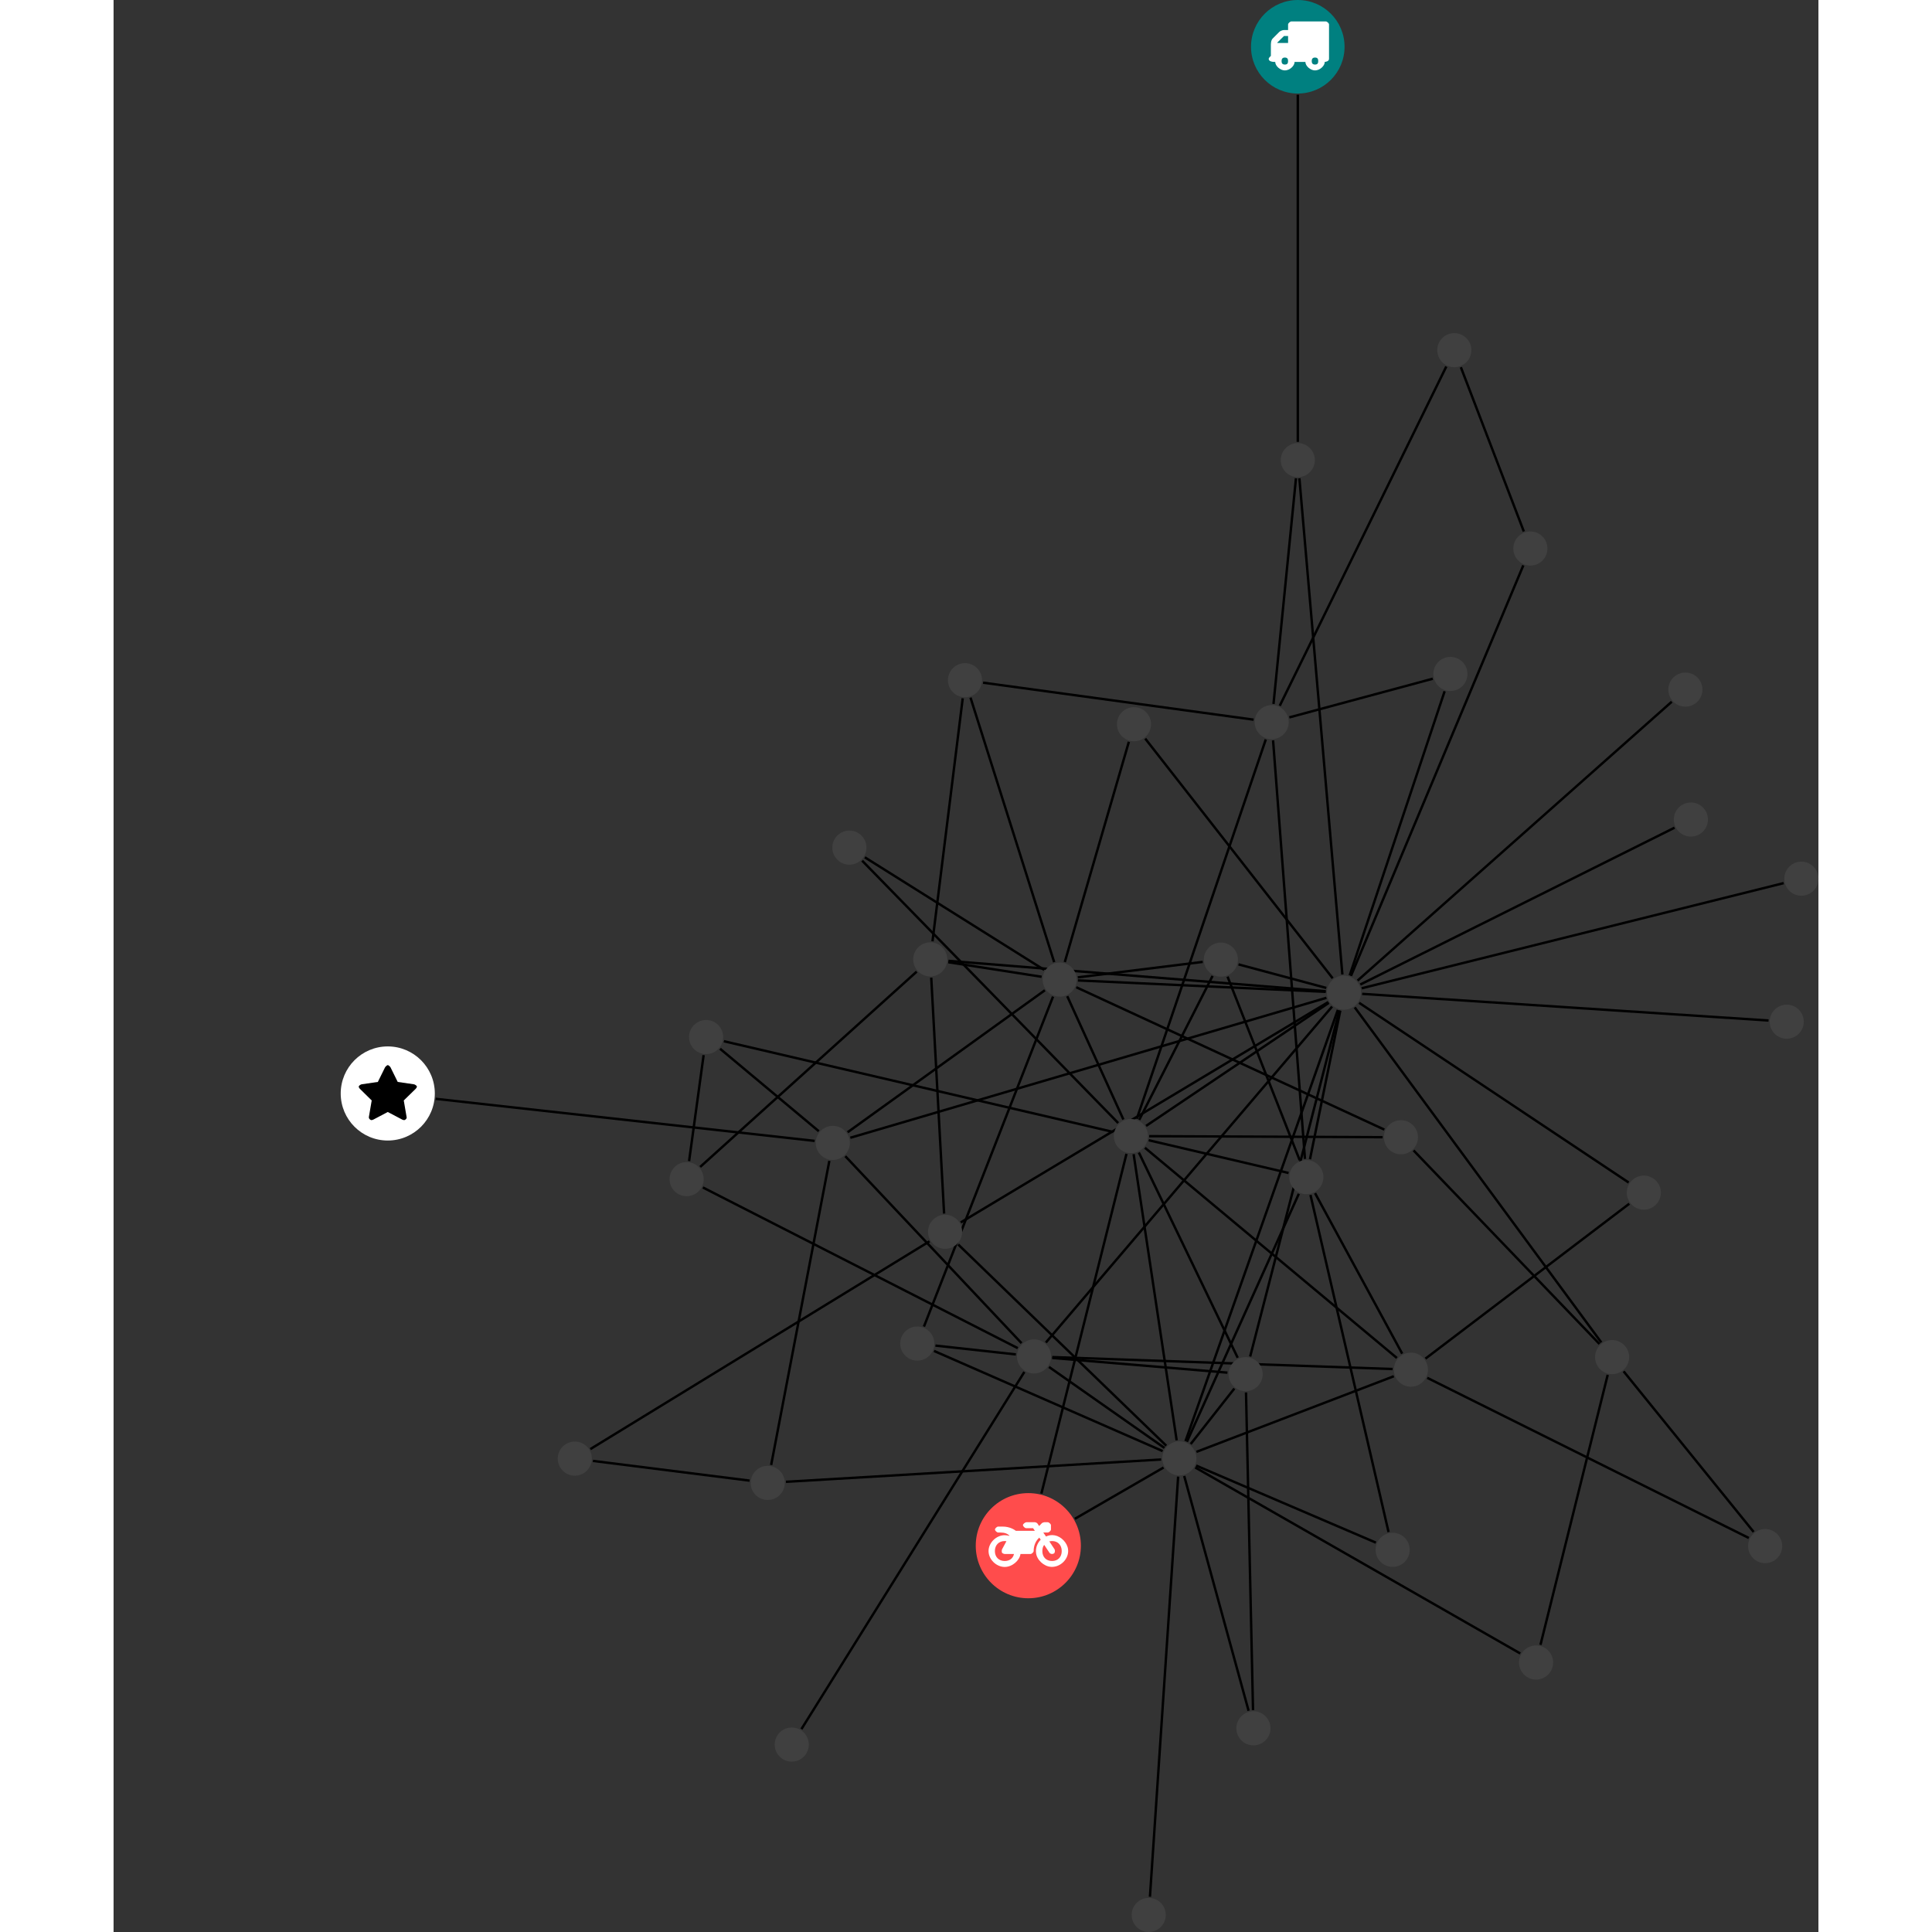 <?xml version="1.0" encoding="UTF-8"?>
<svg xmlns="http://www.w3.org/2000/svg" xmlns:xlink="http://www.w3.org/1999/xlink" width="319.258pt" height="319.258pt" viewBox="-37.535 0.000 281.723 319.258" version="1.1">
<rect x="-37.535" y="0.000" width="281.723" height="319.258" fill="#333333" stroke="none"/>
<defs>
<g>
<symbol overflow="visible" id="glyph0-0">
<path style="stroke:none;" d="M 1.422 -0.75 L 1.422 -7.922 L 3.562 -7.922 L 3.562 -0.891 L 1.422 -0.891 Z M 0.625 0 L 4.531 0 L 4.531 -8.812 L 0.438 -8.812 L 0.438 0 Z M 0.625 0 "/>
</symbol>
<symbol overflow="visible" id="glyph0-1">
<path style="stroke:none;" d="M 3.375 -0.844 C 3.375 -0.453 3.234 -0.266 2.844 -0.266 C 2.469 -0.266 2.297 -0.453 2.297 -0.844 C 2.297 -1.219 2.469 -1.422 2.844 -1.422 C 3.234 -1.422 3.375 -1.219 3.375 -0.844 Z M 1.594 -3.688 L 1.594 -3.859 C 1.594 -3.875 1.578 -3.875 1.594 -3.891 L 2.688 -4.969 C 2.703 -5 2.656 -4.984 2.688 -4.984 L 3.375 -4.984 L 3.375 -3.828 L 1.594 -3.828 Z M 8.359 -0.844 C 8.359 -0.453 8.219 -0.266 7.828 -0.266 C 7.453 -0.266 7.281 -0.453 7.281 -0.844 C 7.281 -1.219 7.453 -1.422 7.828 -1.422 C 8.219 -1.422 8.359 -1.219 8.359 -0.844 Z M 10.141 -6.891 C 10.141 -7.094 9.812 -7.391 9.609 -7.391 L 3.922 -7.391 C 3.719 -7.391 3.375 -7.094 3.375 -6.891 L 3.375 -5.969 L 2.672 -5.969 C 2.469 -5.969 2.078 -5.812 1.938 -5.672 L 0.844 -4.578 C 0.531 -4.266 0.531 -3.734 0.531 -3.328 L 0.531 -1.688 C 0.516 -1.688 0.172 -1.391 0.172 -1.203 C 0.172 -0.781 0.781 -0.703 1.062 -0.703 L 1.25 -0.703 C 1.25 -0.047 2.062 0.703 2.844 0.703 C 3.641 0.703 4.453 -0.047 4.453 -0.703 L 6.234 -0.703 C 6.234 -0.047 7.047 0.703 7.828 0.703 C 8.625 0.703 9.438 -0.047 9.438 -0.703 C 9.547 -0.703 10.141 -0.781 10.141 -1.203 Z M 10.141 -6.891 "/>
</symbol>
<symbol overflow="visible" id="glyph0-2">
<path style="stroke:none;" d="M 12.969 -2.906 C 12.844 -3.984 11.859 -5.016 10.781 -5.219 C 10.234 -5.328 9.703 -5.219 9.328 -5.031 L 8.875 -5.688 L 9.609 -5.688 C 9.812 -5.688 10.141 -5.984 10.141 -6.188 L 10.141 -6.891 C 10.141 -7.094 9.812 -7.391 9.609 -7.391 L 9.047 -7.391 C 8.969 -7.391 8.734 -7.312 8.656 -7.25 L 8.188 -6.766 L 7.891 -7.203 C 7.828 -7.281 7.594 -7.391 7.484 -7.391 L 6.078 -7.391 C 5.906 -7.391 5.547 -7.125 5.516 -6.953 C 5.484 -6.734 5.828 -6.406 6.047 -6.406 L 7.188 -6.406 L 7.484 -5.969 L 4.344 -5.969 C 4.141 -6.125 3.375 -6.672 2.141 -6.672 L 1.422 -6.672 C 1.219 -6.672 0.891 -6.375 0.891 -6.188 C 0.891 -5.984 1.219 -5.688 1.422 -5.688 L 1.781 -5.688 C 2.484 -5.688 2.906 -5.516 3.281 -5.188 L 3.25 -5.141 C 3.078 -5.188 2.797 -5.25 2.5 -5.25 C 1.109 -5.25 -0.172 -4 -0.172 -2.625 C -0.172 -1.25 1.109 0 2.5 0 C 3.75 0 4.953 -1.062 5.109 -2.141 L 6.766 -2.141 C 6.969 -2.141 7.281 -2.438 7.281 -2.625 C 7.281 -3.609 7.688 -4.391 8.219 -4.844 L 8.453 -4.5 C 7.969 -4.062 7.578 -3.203 7.672 -2.359 C 7.781 -1.172 8.969 -0.094 10.141 -0.016 C 11.703 0.094 13.156 -1.344 12.969 -2.906 Z M 2.5 -0.984 C 1.516 -0.984 0.875 -1.641 0.875 -2.625 C 0.875 -3.594 1.516 -4.281 2.5 -4.281 C 2.672 -4.281 2.844 -4.234 2.781 -4.25 L 2.047 -2.891 C 2 -2.781 2 -2.469 2.047 -2.359 C 2.125 -2.25 2.375 -2.141 2.5 -2.141 L 4.031 -2.141 C 3.891 -1.453 3.344 -0.984 2.5 -0.984 Z M 10.328 -0.984 C 9.344 -0.984 8.719 -1.641 8.719 -2.625 C 8.719 -3.109 8.859 -3.469 9.031 -3.641 L 9.906 -2.328 C 9.969 -2.219 10.203 -2.141 10.328 -2.141 C 10.391 -2.141 10.594 -2.188 10.641 -2.234 C 10.812 -2.344 10.844 -2.75 10.734 -2.922 L 9.875 -4.219 C 9.859 -4.219 10.094 -4.281 10.328 -4.281 C 11.297 -4.281 11.922 -3.594 11.922 -2.625 C 11.922 -1.641 11.297 -0.984 10.328 -0.984 Z M 10.328 -0.984 "/>
</symbol>
<symbol overflow="visible" id="glyph0-3">
<path style="stroke:none;" d="M 9.438 -5.078 C 9.438 -5.25 9.078 -5.453 8.938 -5.469 L 6.266 -5.859 L 5.078 -8.266 C 5.031 -8.375 4.75 -8.641 4.625 -8.641 C 4.5 -8.641 4.234 -8.375 4.172 -8.266 L 2.984 -5.859 L 0.312 -5.469 C 0.172 -5.453 -0.172 -5.25 -0.172 -5.078 C -0.172 -4.969 -0.062 -4.781 0.016 -4.719 L 1.969 -2.797 L 1.5 -0.062 C 1.5 -0.016 1.5 0.016 1.5 0.047 C 1.5 0.203 1.75 0.453 1.906 0.453 C 1.984 0.453 2.188 0.406 2.25 0.359 L 4.625 -0.891 L 7 0.359 C 7.062 0.406 7.266 0.453 7.344 0.453 C 7.5 0.453 7.75 0.203 7.75 0.047 C 7.75 0.016 7.75 -0.016 7.734 -0.062 L 7.266 -2.797 L 9.234 -4.719 C 9.297 -4.781 9.438 -4.969 9.438 -5.078 Z M 9.438 -5.078 "/>
</symbol>
</g>
<clipPath id="clip1">
  <path d="M 163 140 L 244.188 140 L 244.188 169 L 163 169 Z M 163 140 "/>
</clipPath>
<clipPath id="clip2">
  <path d="M 128 238 L 145 238 L 145 319.258 L 128 319.258 Z M 128 238 "/>
</clipPath>
<clipPath id="clip3">
  <path d="M 238 142 L 244.188 142 L 244.188 149 L 238 149 Z M 238 142 "/>
</clipPath>
<clipPath id="clip4">
  <path d="M 130 313 L 137 313 L 137 319.258 L 130 319.258 Z M 130 313 "/>
</clipPath>
</defs>
<g id="surface1">
<path style="fill:none;stroke-width:0.399;stroke-linecap:butt;stroke-linejoin:miter;stroke:rgb(0%,0%,0%);stroke-opacity:1;stroke-miterlimit:10;" d="M 0 -7.927 L 0 -65.287 " transform="matrix(1,0,0,-1,158.156,7.729)"/>
<path style="fill:none;stroke-width:0.399;stroke-linecap:butt;stroke-linejoin:miter;stroke:rgb(0%,0%,0%);stroke-opacity:1;stroke-miterlimit:10;" d="M -52.008 -105.08 L -7.304 -111.193 " transform="matrix(1,0,0,-1,158.156,7.729)"/>
<path style="fill:none;stroke-width:0.399;stroke-linecap:butt;stroke-linejoin:miter;stroke:rgb(0%,0%,0%);stroke-opacity:1;stroke-miterlimit:10;" d="M -55.371 -107.666 L -60.367 -147.814 " transform="matrix(1,0,0,-1,158.156,7.729)"/>
<path style="fill:none;stroke-width:0.399;stroke-linecap:butt;stroke-linejoin:miter;stroke:rgb(0%,0%,0%);stroke-opacity:1;stroke-miterlimit:10;" d="M -54.086 -107.548 L -40.258 -151.267 " transform="matrix(1,0,0,-1,158.156,7.729)"/>
<path style="fill:none;stroke-width:0.399;stroke-linecap:butt;stroke-linejoin:miter;stroke:rgb(0%,0%,0%);stroke-opacity:1;stroke-miterlimit:10;" d="M -71.543 -133.943 L -41.906 -152.541 " transform="matrix(1,0,0,-1,158.156,7.729)"/>
<path style="fill:none;stroke-width:0.399;stroke-linecap:butt;stroke-linejoin:miter;stroke:rgb(0%,0%,0%);stroke-opacity:1;stroke-miterlimit:10;" d="M -71.992 -134.498 L -29.683 -177.845 " transform="matrix(1,0,0,-1,158.156,7.729)"/>
<path style="fill:none;stroke-width:0.399;stroke-linecap:butt;stroke-linejoin:miter;stroke:rgb(0%,0%,0%);stroke-opacity:1;stroke-miterlimit:10;" d="M -42.371 -239.076 L -28.308 -182.935 " transform="matrix(1,0,0,-1,158.156,7.729)"/>
<path style="fill:none;stroke-width:0.399;stroke-linecap:butt;stroke-linejoin:miter;stroke:rgb(0%,0%,0%);stroke-opacity:1;stroke-miterlimit:10;" d="M -36.836 -243.248 L -22.183 -234.775 " transform="matrix(1,0,0,-1,158.156,7.729)"/>
<g clip-path="url(#clip1)" clip-rule="nonzero">
<path style="fill:none;stroke-width:0.399;stroke-linecap:butt;stroke-linejoin:miter;stroke:rgb(0%,0%,0%);stroke-opacity:1;stroke-miterlimit:10;" d="M 80.285 -138.205 L 10.551 -155.58 " transform="matrix(1,0,0,-1,158.156,7.729)"/>
</g>
<path style="fill:none;stroke-width:0.399;stroke-linecap:butt;stroke-linejoin:miter;stroke:rgb(0%,0%,0%);stroke-opacity:1;stroke-miterlimit:10;" d="M -27.914 -114.845 L -38.504 -151.248 " transform="matrix(1,0,0,-1,158.156,7.729)"/>
<path style="fill:none;stroke-width:0.399;stroke-linecap:butt;stroke-linejoin:miter;stroke:rgb(0%,0%,0%);stroke-opacity:1;stroke-miterlimit:10;" d="M -25.211 -114.326 L 5.762 -153.931 " transform="matrix(1,0,0,-1,158.156,7.729)"/>
<path style="fill:none;stroke-width:0.399;stroke-linecap:butt;stroke-linejoin:miter;stroke:rgb(0%,0%,0%);stroke-opacity:1;stroke-miterlimit:10;" d="M -0.301 -71.306 L -4.015 -108.599 " transform="matrix(1,0,0,-1,158.156,7.729)"/>
<path style="fill:none;stroke-width:0.399;stroke-linecap:butt;stroke-linejoin:miter;stroke:rgb(0%,0%,0%);stroke-opacity:1;stroke-miterlimit:10;" d="M 0.262 -71.31 L 7.364 -153.302 " transform="matrix(1,0,0,-1,158.156,7.729)"/>
<path style="fill:none;stroke-width:0.399;stroke-linecap:butt;stroke-linejoin:miter;stroke:rgb(0%,0%,0%);stroke-opacity:1;stroke-miterlimit:10;" d="M -142.457 -173.849 L -79.84 -180.802 " transform="matrix(1,0,0,-1,158.156,7.729)"/>
<path style="fill:none;stroke-width:0.399;stroke-linecap:butt;stroke-linejoin:miter;stroke:rgb(0%,0%,0%);stroke-opacity:1;stroke-miterlimit:10;" d="M 62.254 -129.044 L 10.324 -154.962 " transform="matrix(1,0,0,-1,158.156,7.729)"/>
<path style="fill:none;stroke-width:0.399;stroke-linecap:butt;stroke-linejoin:miter;stroke:rgb(0%,0%,0%);stroke-opacity:1;stroke-miterlimit:10;" d="M 19.129 -182.376 L 49.848 -214.361 " transform="matrix(1,0,0,-1,158.156,7.729)"/>
<path style="fill:none;stroke-width:0.399;stroke-linecap:butt;stroke-linejoin:miter;stroke:rgb(0%,0%,0%);stroke-opacity:1;stroke-miterlimit:10;" d="M 14.297 -178.935 L -36.609 -155.412 " transform="matrix(1,0,0,-1,158.156,7.729)"/>
<path style="fill:none;stroke-width:0.399;stroke-linecap:butt;stroke-linejoin:miter;stroke:rgb(0%,0%,0%);stroke-opacity:1;stroke-miterlimit:10;" d="M 14.02 -180.189 L -24.558 -180.021 " transform="matrix(1,0,0,-1,158.156,7.729)"/>
<path style="fill:none;stroke-width:0.399;stroke-linecap:butt;stroke-linejoin:miter;stroke:rgb(0%,0%,0%);stroke-opacity:1;stroke-miterlimit:10;" d="M 37.352 -80.095 L 26.946 -52.955 " transform="matrix(1,0,0,-1,158.156,7.729)"/>
<path style="fill:none;stroke-width:0.399;stroke-linecap:butt;stroke-linejoin:miter;stroke:rgb(0%,0%,0%);stroke-opacity:1;stroke-miterlimit:10;" d="M 37.266 -85.697 L 8.789 -153.525 " transform="matrix(1,0,0,-1,158.156,7.729)"/>
<path style="fill:none;stroke-width:0.399;stroke-linecap:butt;stroke-linejoin:miter;stroke:rgb(0%,0%,0%);stroke-opacity:1;stroke-miterlimit:10;" d="M -60.859 -197.396 L -116.902 -231.728 " transform="matrix(1,0,0,-1,158.156,7.729)"/>
<path style="fill:none;stroke-width:0.399;stroke-linecap:butt;stroke-linejoin:miter;stroke:rgb(0%,0%,0%);stroke-opacity:1;stroke-miterlimit:10;" d="M -58.449 -192.81 L -60.574 -153.822 " transform="matrix(1,0,0,-1,158.156,7.729)"/>
<path style="fill:none;stroke-width:0.399;stroke-linecap:butt;stroke-linejoin:miter;stroke:rgb(0%,0%,0%);stroke-opacity:1;stroke-miterlimit:10;" d="M -56.117 -197.919 L -21.738 -231.169 " transform="matrix(1,0,0,-1,158.156,7.729)"/>
<path style="fill:none;stroke-width:0.399;stroke-linecap:butt;stroke-linejoin:miter;stroke:rgb(0%,0%,0%);stroke-opacity:1;stroke-miterlimit:10;" d="M -55.699 -194.271 L 5.035 -157.861 " transform="matrix(1,0,0,-1,158.156,7.729)"/>
<path style="fill:none;stroke-width:0.399;stroke-linecap:butt;stroke-linejoin:miter;stroke:rgb(0%,0%,0%);stroke-opacity:1;stroke-miterlimit:10;" d="M 61.789 -108.232 L 9.879 -154.306 " transform="matrix(1,0,0,-1,158.156,7.729)"/>
<path style="fill:none;stroke-width:0.399;stroke-linecap:butt;stroke-linejoin:miter;stroke:rgb(0%,0%,0%);stroke-opacity:1;stroke-miterlimit:10;" d="M 14.996 -245.439 L 2.094 -189.732 " transform="matrix(1,0,0,-1,158.156,7.729)"/>
<path style="fill:none;stroke-width:0.399;stroke-linecap:butt;stroke-linejoin:miter;stroke:rgb(0%,0%,0%);stroke-opacity:1;stroke-miterlimit:10;" d="M 12.903 -247.189 L -16.797 -234.455 " transform="matrix(1,0,0,-1,158.156,7.729)"/>
<path style="fill:none;stroke-width:0.399;stroke-linecap:butt;stroke-linejoin:miter;stroke:rgb(0%,0%,0%);stroke-opacity:1;stroke-miterlimit:10;" d="M -98.187 -166.63 L -100.586 -184.134 " transform="matrix(1,0,0,-1,158.156,7.729)"/>
<path style="fill:none;stroke-width:0.399;stroke-linecap:butt;stroke-linejoin:miter;stroke:rgb(0%,0%,0%);stroke-opacity:1;stroke-miterlimit:10;" d="M -95.465 -165.576 L -79.156 -179.201 " transform="matrix(1,0,0,-1,158.156,7.729)"/>
<path style="fill:none;stroke-width:0.399;stroke-linecap:butt;stroke-linejoin:miter;stroke:rgb(0%,0%,0%);stroke-opacity:1;stroke-miterlimit:10;" d="M -94.84 -164.33 L -30.515 -179.322 " transform="matrix(1,0,0,-1,158.156,7.729)"/>
<path style="fill:none;stroke-width:0.399;stroke-linecap:butt;stroke-linejoin:miter;stroke:rgb(0%,0%,0%);stroke-opacity:1;stroke-miterlimit:10;" d="M 77.785 -160.908 L 10.633 -156.505 " transform="matrix(1,0,0,-1,158.156,7.729)"/>
<path style="fill:none;stroke-width:0.399;stroke-linecap:butt;stroke-linejoin:miter;stroke:rgb(0%,0%,0%);stroke-opacity:1;stroke-miterlimit:10;" d="M -90.586 -236.943 L -116.48 -233.681 " transform="matrix(1,0,0,-1,158.156,7.729)"/>
<path style="fill:none;stroke-width:0.399;stroke-linecap:butt;stroke-linejoin:miter;stroke:rgb(0%,0%,0%);stroke-opacity:1;stroke-miterlimit:10;" d="M -87.027 -234.357 L -77.41 -184.099 " transform="matrix(1,0,0,-1,158.156,7.729)"/>
<path style="fill:none;stroke-width:0.399;stroke-linecap:butt;stroke-linejoin:miter;stroke:rgb(0%,0%,0%);stroke-opacity:1;stroke-miterlimit:10;" d="M -84.582 -237.138 L -22.582 -233.447 " transform="matrix(1,0,0,-1,158.156,7.729)"/>
<path style="fill:none;stroke-width:0.399;stroke-linecap:butt;stroke-linejoin:miter;stroke:rgb(0%,0%,0%);stroke-opacity:1;stroke-miterlimit:10;" d="M -15.707 -151.22 L -36.355 -153.775 " transform="matrix(1,0,0,-1,158.156,7.729)"/>
<path style="fill:none;stroke-width:0.399;stroke-linecap:butt;stroke-linejoin:miter;stroke:rgb(0%,0%,0%);stroke-opacity:1;stroke-miterlimit:10;" d="M -11.609 -153.662 L 0.309 -183.982 " transform="matrix(1,0,0,-1,158.156,7.729)"/>
<path style="fill:none;stroke-width:0.399;stroke-linecap:butt;stroke-linejoin:miter;stroke:rgb(0%,0%,0%);stroke-opacity:1;stroke-miterlimit:10;" d="M -14.086 -153.541 L -26.203 -177.318 " transform="matrix(1,0,0,-1,158.156,7.729)"/>
<path style="fill:none;stroke-width:0.399;stroke-linecap:butt;stroke-linejoin:miter;stroke:rgb(0%,0%,0%);stroke-opacity:1;stroke-miterlimit:10;" d="M -9.797 -151.634 L 4.707 -155.525 " transform="matrix(1,0,0,-1,158.156,7.729)"/>
<path style="fill:none;stroke-width:0.399;stroke-linecap:butt;stroke-linejoin:miter;stroke:rgb(0%,0%,0%);stroke-opacity:1;stroke-miterlimit:10;" d="M 53.84 -218.88 L 75.328 -245.419 " transform="matrix(1,0,0,-1,158.156,7.729)"/>
<path style="fill:none;stroke-width:0.399;stroke-linecap:butt;stroke-linejoin:miter;stroke:rgb(0%,0%,0%);stroke-opacity:1;stroke-miterlimit:10;" d="M 51.211 -219.462 L 40.102 -264.072 " transform="matrix(1,0,0,-1,158.156,7.729)"/>
<path style="fill:none;stroke-width:0.399;stroke-linecap:butt;stroke-linejoin:miter;stroke:rgb(0%,0%,0%);stroke-opacity:1;stroke-miterlimit:10;" d="M 50.153 -214.103 L 9.41 -158.74 " transform="matrix(1,0,0,-1,158.156,7.729)"/>
<path style="fill:none;stroke-width:0.399;stroke-linecap:butt;stroke-linejoin:miter;stroke:rgb(0%,0%,0%);stroke-opacity:1;stroke-miterlimit:10;" d="M -82.027 -278.001 L -45.187 -218.978 " transform="matrix(1,0,0,-1,158.156,7.729)"/>
<path style="fill:none;stroke-width:0.399;stroke-linecap:butt;stroke-linejoin:miter;stroke:rgb(0%,0%,0%);stroke-opacity:1;stroke-miterlimit:10;" d="M 54.778 -191.181 L 21.09 -216.783 " transform="matrix(1,0,0,-1,158.156,7.729)"/>
<path style="fill:none;stroke-width:0.399;stroke-linecap:butt;stroke-linejoin:miter;stroke:rgb(0%,0%,0%);stroke-opacity:1;stroke-miterlimit:10;" d="M 54.672 -187.681 L 10.133 -157.982 " transform="matrix(1,0,0,-1,158.156,7.729)"/>
<g clip-path="url(#clip2)" clip-rule="nonzero">
<path style="fill:none;stroke-width:0.399;stroke-linecap:butt;stroke-linejoin:miter;stroke:rgb(0%,0%,0%);stroke-opacity:1;stroke-miterlimit:10;" d="M -24.433 -305.705 L -19.773 -236.279 " transform="matrix(1,0,0,-1,158.156,7.729)"/>
</g>
<path style="fill:none;stroke-width:0.399;stroke-linecap:butt;stroke-linejoin:miter;stroke:rgb(0%,0%,0%);stroke-opacity:1;stroke-miterlimit:10;" d="M -1.402 -110.818 L 22.305 -104.427 " transform="matrix(1,0,0,-1,158.156,7.729)"/>
<path style="fill:none;stroke-width:0.399;stroke-linecap:butt;stroke-linejoin:miter;stroke:rgb(0%,0%,0%);stroke-opacity:1;stroke-miterlimit:10;" d="M -2.984 -108.896 L 24.535 -52.845 " transform="matrix(1,0,0,-1,158.156,7.729)"/>
<path style="fill:none;stroke-width:0.399;stroke-linecap:butt;stroke-linejoin:miter;stroke:rgb(0%,0%,0%);stroke-opacity:1;stroke-miterlimit:10;" d="M -4.086 -114.611 L 1.184 -183.783 " transform="matrix(1,0,0,-1,158.156,7.729)"/>
<path style="fill:none;stroke-width:0.399;stroke-linecap:butt;stroke-linejoin:miter;stroke:rgb(0%,0%,0%);stroke-opacity:1;stroke-miterlimit:10;" d="M -5.289 -114.462 L -26.605 -177.15 " transform="matrix(1,0,0,-1,158.156,7.729)"/>
<path style="fill:none;stroke-width:0.399;stroke-linecap:butt;stroke-linejoin:miter;stroke:rgb(0%,0%,0%);stroke-opacity:1;stroke-miterlimit:10;" d="M -62.98 -152.83 L -98.758 -185.103 " transform="matrix(1,0,0,-1,158.156,7.729)"/>
<path style="fill:none;stroke-width:0.399;stroke-linecap:butt;stroke-linejoin:miter;stroke:rgb(0%,0%,0%);stroke-opacity:1;stroke-miterlimit:10;" d="M -57.758 -151.275 L -42.332 -153.681 " transform="matrix(1,0,0,-1,158.156,7.729)"/>
<path style="fill:none;stroke-width:0.399;stroke-linecap:butt;stroke-linejoin:miter;stroke:rgb(0%,0%,0%);stroke-opacity:1;stroke-miterlimit:10;" d="M -57.73 -151.052 L 4.614 -156.068 " transform="matrix(1,0,0,-1,158.156,7.729)"/>
<path style="fill:none;stroke-width:0.399;stroke-linecap:butt;stroke-linejoin:miter;stroke:rgb(0%,0%,0%);stroke-opacity:1;stroke-miterlimit:10;" d="M -8.558 -222.369 L -7.398 -274.861 " transform="matrix(1,0,0,-1,158.156,7.729)"/>
<path style="fill:none;stroke-width:0.399;stroke-linecap:butt;stroke-linejoin:miter;stroke:rgb(0%,0%,0%);stroke-opacity:1;stroke-miterlimit:10;" d="M -11.629 -219.099 L -40.582 -216.669 " transform="matrix(1,0,0,-1,158.156,7.729)"/>
<path style="fill:none;stroke-width:0.399;stroke-linecap:butt;stroke-linejoin:miter;stroke:rgb(0%,0%,0%);stroke-opacity:1;stroke-miterlimit:10;" d="M -9.933 -216.634 L -26.265 -182.724 " transform="matrix(1,0,0,-1,158.156,7.729)"/>
<path style="fill:none;stroke-width:0.399;stroke-linecap:butt;stroke-linejoin:miter;stroke:rgb(0%,0%,0%);stroke-opacity:1;stroke-miterlimit:10;" d="M -10.488 -221.724 L -17.703 -230.896 " transform="matrix(1,0,0,-1,158.156,7.729)"/>
<path style="fill:none;stroke-width:0.399;stroke-linecap:butt;stroke-linejoin:miter;stroke:rgb(0%,0%,0%);stroke-opacity:1;stroke-miterlimit:10;" d="M -7.871 -216.431 L 6.871 -159.232 " transform="matrix(1,0,0,-1,158.156,7.729)"/>
<path style="fill:none;stroke-width:0.399;stroke-linecap:butt;stroke-linejoin:miter;stroke:rgb(0%,0%,0%);stroke-opacity:1;stroke-miterlimit:10;" d="M 74.528 -246.419 L 21.391 -219.955 " transform="matrix(1,0,0,-1,158.156,7.729)"/>
<path style="fill:none;stroke-width:0.399;stroke-linecap:butt;stroke-linejoin:miter;stroke:rgb(0%,0%,0%);stroke-opacity:1;stroke-miterlimit:10;" d="M -8.133 -274.966 L -18.769 -236.177 " transform="matrix(1,0,0,-1,158.156,7.729)"/>
<path style="fill:none;stroke-width:0.399;stroke-linecap:butt;stroke-linejoin:miter;stroke:rgb(0%,0%,0%);stroke-opacity:1;stroke-miterlimit:10;" d="M 24.262 -106.501 L 8.578 -153.447 " transform="matrix(1,0,0,-1,158.156,7.729)"/>
<path style="fill:none;stroke-width:0.399;stroke-linecap:butt;stroke-linejoin:miter;stroke:rgb(0%,0%,0%);stroke-opacity:1;stroke-miterlimit:10;" d="M 36.754 -265.501 L -16.949 -234.767 " transform="matrix(1,0,0,-1,158.156,7.729)"/>
<path style="fill:none;stroke-width:0.399;stroke-linecap:butt;stroke-linejoin:miter;stroke:rgb(0%,0%,0%);stroke-opacity:1;stroke-miterlimit:10;" d="M -98.308 -188.498 L -46.277 -215.048 " transform="matrix(1,0,0,-1,158.156,7.729)"/>
<path style="fill:none;stroke-width:0.399;stroke-linecap:butt;stroke-linejoin:miter;stroke:rgb(0%,0%,0%);stroke-opacity:1;stroke-miterlimit:10;" d="M -61.781 -211.486 L -40.449 -156.955 " transform="matrix(1,0,0,-1,158.156,7.729)"/>
<path style="fill:none;stroke-width:0.399;stroke-linecap:butt;stroke-linejoin:miter;stroke:rgb(0%,0%,0%);stroke-opacity:1;stroke-miterlimit:10;" d="M -59.883 -214.626 L -46.586 -216.087 " transform="matrix(1,0,0,-1,158.156,7.729)"/>
<path style="fill:none;stroke-width:0.399;stroke-linecap:butt;stroke-linejoin:miter;stroke:rgb(0%,0%,0%);stroke-opacity:1;stroke-miterlimit:10;" d="M -60.117 -215.509 L -22.336 -232.056 " transform="matrix(1,0,0,-1,158.156,7.729)"/>
<path style="fill:none;stroke-width:0.399;stroke-linecap:butt;stroke-linejoin:miter;stroke:rgb(0%,0%,0%);stroke-opacity:1;stroke-miterlimit:10;" d="M -74.394 -179.373 L -41.797 -155.908 " transform="matrix(1,0,0,-1,158.156,7.729)"/>
<path style="fill:none;stroke-width:0.399;stroke-linecap:butt;stroke-linejoin:miter;stroke:rgb(0%,0%,0%);stroke-opacity:1;stroke-miterlimit:10;" d="M -74.773 -183.33 L -45.656 -214.224 " transform="matrix(1,0,0,-1,158.156,7.729)"/>
<path style="fill:none;stroke-width:0.399;stroke-linecap:butt;stroke-linejoin:miter;stroke:rgb(0%,0%,0%);stroke-opacity:1;stroke-miterlimit:10;" d="M -73.945 -180.283 L 4.727 -157.158 " transform="matrix(1,0,0,-1,158.156,7.729)"/>
<path style="fill:none;stroke-width:0.399;stroke-linecap:butt;stroke-linejoin:miter;stroke:rgb(0%,0%,0%);stroke-opacity:1;stroke-miterlimit:10;" d="M 17.246 -215.955 L 2.852 -189.443 " transform="matrix(1,0,0,-1,158.156,7.729)"/>
<path style="fill:none;stroke-width:0.399;stroke-linecap:butt;stroke-linejoin:miter;stroke:rgb(0%,0%,0%);stroke-opacity:1;stroke-miterlimit:10;" d="M 15.672 -218.501 L -40.574 -216.525 " transform="matrix(1,0,0,-1,158.156,7.729)"/>
<path style="fill:none;stroke-width:0.399;stroke-linecap:butt;stroke-linejoin:miter;stroke:rgb(0%,0%,0%);stroke-opacity:1;stroke-miterlimit:10;" d="M 16.371 -216.673 L -25.258 -181.939 " transform="matrix(1,0,0,-1,158.156,7.729)"/>
<path style="fill:none;stroke-width:0.399;stroke-linecap:butt;stroke-linejoin:miter;stroke:rgb(0%,0%,0%);stroke-opacity:1;stroke-miterlimit:10;" d="M 15.871 -219.689 L -16.75 -232.185 " transform="matrix(1,0,0,-1,158.156,7.729)"/>
<path style="fill:none;stroke-width:0.399;stroke-linecap:butt;stroke-linejoin:miter;stroke:rgb(0%,0%,0%);stroke-opacity:1;stroke-miterlimit:10;" d="M -38.097 -156.892 L -28.824 -177.259 " transform="matrix(1,0,0,-1,158.156,7.729)"/>
<path style="fill:none;stroke-width:0.399;stroke-linecap:butt;stroke-linejoin:miter;stroke:rgb(0%,0%,0%);stroke-opacity:1;stroke-miterlimit:10;" d="M -36.336 -154.283 L 4.61 -156.169 " transform="matrix(1,0,0,-1,158.156,7.729)"/>
<path style="fill:none;stroke-width:0.399;stroke-linecap:butt;stroke-linejoin:miter;stroke:rgb(0%,0%,0%);stroke-opacity:1;stroke-miterlimit:10;" d="M -1.527 -186.103 L -24.636 -180.693 " transform="matrix(1,0,0,-1,158.156,7.729)"/>
<path style="fill:none;stroke-width:0.399;stroke-linecap:butt;stroke-linejoin:miter;stroke:rgb(0%,0%,0%);stroke-opacity:1;stroke-miterlimit:10;" d="M 0.168 -189.541 L -18.328 -230.517 " transform="matrix(1,0,0,-1,158.156,7.729)"/>
<path style="fill:none;stroke-width:0.399;stroke-linecap:butt;stroke-linejoin:miter;stroke:rgb(0%,0%,0%);stroke-opacity:1;stroke-miterlimit:10;" d="M 2.012 -183.833 L 7.02 -159.267 " transform="matrix(1,0,0,-1,158.156,7.729)"/>
<path style="fill:none;stroke-width:0.399;stroke-linecap:butt;stroke-linejoin:miter;stroke:rgb(0%,0%,0%);stroke-opacity:1;stroke-miterlimit:10;" d="M -41.117 -218.154 L -22.039 -231.533 " transform="matrix(1,0,0,-1,158.156,7.729)"/>
<path style="fill:none;stroke-width:0.399;stroke-linecap:butt;stroke-linejoin:miter;stroke:rgb(0%,0%,0%);stroke-opacity:1;stroke-miterlimit:10;" d="M -41.633 -214.123 L 5.664 -158.607 " transform="matrix(1,0,0,-1,158.156,7.729)"/>
<path style="fill:none;stroke-width:0.399;stroke-linecap:butt;stroke-linejoin:miter;stroke:rgb(0%,0%,0%);stroke-opacity:1;stroke-miterlimit:10;" d="M -27.129 -182.99 L -20.019 -230.283 " transform="matrix(1,0,0,-1,158.156,7.729)"/>
<path style="fill:none;stroke-width:0.399;stroke-linecap:butt;stroke-linejoin:miter;stroke:rgb(0%,0%,0%);stroke-opacity:1;stroke-miterlimit:10;" d="M -25.074 -178.322 L 5.121 -157.994 " transform="matrix(1,0,0,-1,158.156,7.729)"/>
<path style="fill:none;stroke-width:0.399;stroke-linecap:butt;stroke-linejoin:miter;stroke:rgb(0%,0%,0%);stroke-opacity:1;stroke-miterlimit:10;" d="M -18.562 -230.419 L 6.617 -159.154 " transform="matrix(1,0,0,-1,158.156,7.729)"/>
<path style=" stroke:none;fill-rule:nonzero;fill:rgb(0%,50%,50%);fill-opacity:1;" d="M 165.883 7.73 C 165.883 3.461 162.426 0 158.156 0 C 153.887 0 150.426 3.461 150.426 7.73 C 150.426 11.996 153.887 15.457 158.156 15.457 C 162.426 15.457 165.883 11.996 165.883 7.73 Z M 165.883 7.73 "/>
<g style="fill:rgb(100%,100%,100%);fill-opacity:1;">
  <use xlink:href="#glyph0-1" x="153.174" y="10.932"/>
</g>
<path style=" stroke:none;fill-rule:nonzero;fill:rgb(25%,25%,25%);fill-opacity:1;" d="M 105.977 112.398 C 105.977 110.844 104.715 109.582 103.16 109.582 C 101.605 109.582 100.344 110.844 100.344 112.398 C 100.344 113.957 101.605 115.219 103.16 115.219 C 104.715 115.219 105.977 113.957 105.977 112.398 Z M 105.977 112.398 "/>
<path style=" stroke:none;fill-rule:nonzero;fill:rgb(25%,25%,25%);fill-opacity:1;" d="M 86.875 140.066 C 86.875 138.512 85.613 137.25 84.059 137.25 C 82.5 137.25 81.238 138.512 81.238 140.066 C 81.238 141.625 82.5 142.887 84.059 142.887 C 85.613 142.887 86.875 141.625 86.875 140.066 Z M 86.875 140.066 "/>
<path style=" stroke:none;fill-rule:nonzero;fill:rgb(100%,29.999%,29.999%);fill-opacity:1;" d="M 122.312 255.422 C 122.312 250.625 118.422 246.734 113.625 246.734 C 108.828 246.734 104.938 250.625 104.938 255.422 C 104.938 260.219 108.828 264.109 113.625 264.109 C 118.422 264.109 122.312 260.219 122.312 255.422 Z M 122.312 255.422 "/>
<g style="fill:rgb(100%,100%,100%);fill-opacity:1;">
  <use xlink:href="#glyph0-2" x="107.224" y="258.934"/>
</g>
<g clip-path="url(#clip3)" clip-rule="nonzero">
<path style=" stroke:none;fill-rule:nonzero;fill:rgb(25%,25%,25%);fill-opacity:1;" d="M 244.188 145.199 C 244.188 143.645 242.926 142.383 241.371 142.383 C 239.812 142.383 238.551 143.645 238.551 145.199 C 238.551 146.758 239.812 148.02 241.371 148.02 C 242.926 148.02 244.188 146.758 244.188 145.199 Z M 244.188 145.199 "/>
</g>
<path style=" stroke:none;fill-rule:nonzero;fill:rgb(25%,25%,25%);fill-opacity:1;" d="M 133.906 119.676 C 133.906 118.117 132.645 116.855 131.086 116.855 C 129.531 116.855 128.27 118.117 128.27 119.676 C 128.27 121.23 129.531 122.492 131.086 122.492 C 132.645 122.492 133.906 121.23 133.906 119.676 Z M 133.906 119.676 "/>
<path style=" stroke:none;fill-rule:nonzero;fill:rgb(25%,25%,25%);fill-opacity:1;" d="M 160.973 76.031 C 160.973 74.477 159.711 73.215 158.156 73.215 C 156.602 73.215 155.34 74.477 155.34 76.031 C 155.34 77.59 156.602 78.852 158.156 78.852 C 159.711 78.852 160.973 77.59 160.973 76.031 Z M 160.973 76.031 "/>
<path style=" stroke:none;fill-rule:nonzero;fill:rgb(100%,100%,100%);fill-opacity:1;" d="M 15.551 180.695 C 15.551 176.402 12.07 172.918 7.773 172.918 C 3.48 172.918 0 176.402 0 180.695 C 0 184.988 3.48 188.469 7.773 188.469 C 12.07 188.469 15.551 184.988 15.551 180.695 Z M 15.551 180.695 "/>
<g style="fill:rgb(0%,0%,0%);fill-opacity:1;">
  <use xlink:href="#glyph0-3" x="3.153" y="184.645"/>
</g>
<path style=" stroke:none;fill-rule:nonzero;fill:rgb(25%,25%,25%);fill-opacity:1;" d="M 225.93 135.426 C 225.93 133.871 224.668 132.609 223.109 132.609 C 221.555 132.609 220.293 133.871 220.293 135.426 C 220.293 136.98 221.555 138.242 223.109 138.242 C 224.668 138.242 225.93 136.98 225.93 135.426 Z M 225.93 135.426 "/>
<path style=" stroke:none;fill-rule:nonzero;fill:rgb(25%,25%,25%);fill-opacity:1;" d="M 178.012 187.926 C 178.012 186.371 176.75 185.109 175.191 185.109 C 173.637 185.109 172.375 186.371 172.375 187.926 C 172.375 189.484 173.637 190.746 175.191 190.746 C 176.75 190.746 178.012 189.484 178.012 187.926 Z M 178.012 187.926 "/>
<path style=" stroke:none;fill-rule:nonzero;fill:rgb(25%,25%,25%);fill-opacity:1;" d="M 199.406 90.641 C 199.406 89.086 198.145 87.824 196.59 87.824 C 195.035 87.824 193.773 89.086 193.773 90.641 C 193.773 92.199 195.035 93.461 196.59 93.461 C 198.145 93.461 199.406 92.199 199.406 90.641 Z M 199.406 90.641 "/>
<path style=" stroke:none;fill-rule:nonzero;fill:rgb(25%,25%,25%);fill-opacity:1;" d="M 102.688 203.547 C 102.688 201.992 101.426 200.73 99.871 200.73 C 98.312 200.73 97.051 201.992 97.051 203.547 C 97.051 205.102 98.312 206.363 99.871 206.363 C 101.426 206.363 102.688 205.102 102.688 203.547 Z M 102.688 203.547 "/>
<path style=" stroke:none;fill-rule:nonzero;fill:rgb(25%,25%,25%);fill-opacity:1;" d="M 225.02 113.957 C 225.02 112.398 223.758 111.137 222.203 111.137 C 220.645 111.137 219.383 112.398 219.383 113.957 C 219.383 115.512 220.645 116.773 222.203 116.773 C 223.758 116.773 225.02 115.512 225.02 113.957 Z M 225.02 113.957 "/>
<path style=" stroke:none;fill-rule:nonzero;fill:rgb(25%,25%,25%);fill-opacity:1;" d="M 176.648 256.105 C 176.648 254.547 175.387 253.285 173.832 253.285 C 172.273 253.285 171.012 254.547 171.012 256.105 C 171.012 257.66 172.273 258.922 173.832 258.922 C 175.387 258.922 176.648 257.66 176.648 256.105 Z M 176.648 256.105 "/>
<path style=" stroke:none;fill-rule:nonzero;fill:rgb(25%,25%,25%);fill-opacity:1;" d="M 63.195 171.367 C 63.195 169.812 61.934 168.551 60.379 168.551 C 58.82 168.551 57.559 169.812 57.559 171.367 C 57.559 172.926 58.82 174.188 60.379 174.188 C 61.934 174.188 63.195 172.926 63.195 171.367 Z M 63.195 171.367 "/>
<path style=" stroke:none;fill-rule:nonzero;fill:rgb(25%,25%,25%);fill-opacity:1;" d="M 241.766 168.832 C 241.766 167.277 240.504 166.016 238.949 166.016 C 237.395 166.016 236.133 167.277 236.133 168.832 C 236.133 170.387 237.395 171.648 238.949 171.648 C 240.504 171.648 241.766 170.387 241.766 168.832 Z M 241.766 168.832 "/>
<path style=" stroke:none;fill-rule:nonzero;fill:rgb(25%,25%,25%);fill-opacity:1;" d="M 73.383 245.047 C 73.383 243.488 72.121 242.227 70.562 242.227 C 69.008 242.227 67.746 243.488 67.746 245.047 C 67.746 246.602 69.008 247.863 70.562 247.863 C 72.121 247.863 73.383 246.602 73.383 245.047 Z M 73.383 245.047 "/>
<path style=" stroke:none;fill-rule:nonzero;fill:rgb(25%,25%,25%);fill-opacity:1;" d="M 148.262 158.578 C 148.262 157.023 147 155.762 145.441 155.762 C 143.887 155.762 142.625 157.023 142.625 158.578 C 142.625 160.133 143.887 161.395 145.441 161.395 C 147 161.395 148.262 160.133 148.262 158.578 Z M 148.262 158.578 "/>
<path style=" stroke:none;fill-rule:nonzero;fill:rgb(25%,25%,25%);fill-opacity:1;" d="M 212.91 224.262 C 212.91 222.703 211.648 221.441 210.094 221.441 C 208.539 221.441 207.277 222.703 207.277 224.262 C 207.277 225.816 208.539 227.078 210.094 227.078 C 211.648 227.078 212.91 225.816 212.91 224.262 Z M 212.91 224.262 "/>
<path style=" stroke:none;fill-rule:nonzero;fill:rgb(25%,25%,25%);fill-opacity:1;" d="M 41.5 241.031 C 41.5 239.477 40.238 238.215 38.68 238.215 C 37.125 238.215 35.863 239.477 35.863 241.031 C 35.863 242.59 37.125 243.852 38.68 243.852 C 40.238 243.852 41.5 242.59 41.5 241.031 Z M 41.5 241.031 "/>
<path style=" stroke:none;fill-rule:nonzero;fill:rgb(25%,25%,25%);fill-opacity:1;" d="M 77.352 288.285 C 77.352 286.73 76.09 285.469 74.531 285.469 C 72.977 285.469 71.715 286.73 71.715 288.285 C 71.715 289.844 72.977 291.105 74.531 291.105 C 76.09 291.105 77.352 289.844 77.352 288.285 Z M 77.352 288.285 "/>
<path style=" stroke:none;fill-rule:nonzero;fill:rgb(25%,25%,25%);fill-opacity:1;" d="M 218.152 197.082 C 218.152 195.523 216.891 194.262 215.336 194.262 C 213.781 194.262 212.52 195.523 212.52 197.082 C 212.52 198.637 213.781 199.898 215.336 199.898 C 216.891 199.898 218.152 198.637 218.152 197.082 Z M 218.152 197.082 "/>
<g clip-path="url(#clip4)" clip-rule="nonzero">
<path style=" stroke:none;fill-rule:nonzero;fill:rgb(25%,25%,25%);fill-opacity:1;" d="M 136.34 316.441 C 136.34 314.883 135.078 313.621 133.523 313.621 C 131.965 313.621 130.703 314.883 130.703 316.441 C 130.703 317.996 131.965 319.258 133.523 319.258 C 135.078 319.258 136.34 317.996 136.34 316.441 Z M 136.34 316.441 "/>
</g>
<path style=" stroke:none;fill-rule:nonzero;fill:rgb(25%,25%,25%);fill-opacity:1;" d="M 156.656 119.332 C 156.656 117.773 155.395 116.512 153.84 116.512 C 152.285 116.512 151.023 117.773 151.023 119.332 C 151.023 120.887 152.285 122.148 153.84 122.148 C 155.395 122.148 156.656 120.887 156.656 119.332 Z M 156.656 119.332 "/>
<path style=" stroke:none;fill-rule:nonzero;fill:rgb(25%,25%,25%);fill-opacity:1;" d="M 100.234 158.535 C 100.234 156.98 98.973 155.719 97.418 155.719 C 95.863 155.719 94.602 156.98 94.602 158.535 C 94.602 160.094 95.863 161.355 97.418 161.355 C 98.973 161.355 100.234 160.094 100.234 158.535 Z M 100.234 158.535 "/>
<path style=" stroke:none;fill-rule:nonzero;fill:rgb(25%,25%,25%);fill-opacity:1;" d="M 152.352 227.078 C 152.352 225.523 151.09 224.262 149.531 224.262 C 147.977 224.262 146.715 225.523 146.715 227.078 C 146.715 228.637 147.977 229.898 149.531 229.898 C 151.09 229.898 152.352 228.637 152.352 227.078 Z M 152.352 227.078 "/>
<path style=" stroke:none;fill-rule:nonzero;fill:rgb(25%,25%,25%);fill-opacity:1;" d="M 238.203 255.488 C 238.203 253.934 236.941 252.672 235.383 252.672 C 233.828 252.672 232.566 253.934 232.566 255.488 C 232.566 257.047 233.828 258.309 235.383 258.309 C 236.941 258.309 238.203 257.047 238.203 255.488 Z M 238.203 255.488 "/>
<path style=" stroke:none;fill-rule:nonzero;fill:rgb(25%,25%,25%);fill-opacity:1;" d="M 153.641 285.602 C 153.641 284.043 152.379 282.781 150.824 282.781 C 149.266 282.781 148.004 284.043 148.004 285.602 C 148.004 287.156 149.266 288.418 150.824 288.418 C 152.379 288.418 153.641 287.156 153.641 285.602 Z M 153.641 285.602 "/>
<path style=" stroke:none;fill-rule:nonzero;fill:rgb(25%,25%,25%);fill-opacity:1;" d="M 186.191 111.367 C 186.191 109.812 184.93 108.551 183.371 108.551 C 181.816 108.551 180.555 109.812 180.555 111.367 C 180.555 112.926 181.816 114.188 183.371 114.188 C 184.93 114.188 186.191 112.926 186.191 111.367 Z M 186.191 111.367 "/>
<path style=" stroke:none;fill-rule:nonzero;fill:rgb(25%,25%,25%);fill-opacity:1;" d="M 200.348 274.727 C 200.348 273.172 199.086 271.91 197.527 271.91 C 195.973 271.91 194.711 273.172 194.711 274.727 C 194.711 276.285 195.973 277.547 197.527 277.547 C 199.086 277.547 200.348 276.285 200.348 274.727 Z M 200.348 274.727 "/>
<path style=" stroke:none;fill-rule:nonzero;fill:rgb(25%,25%,25%);fill-opacity:1;" d="M 59.977 194.852 C 59.977 193.293 58.715 192.031 57.16 192.031 C 55.605 192.031 54.344 193.293 54.344 194.852 C 54.344 196.406 55.605 197.668 57.16 197.668 C 58.715 197.668 59.977 196.406 59.977 194.852 Z M 59.977 194.852 "/>
<path style=" stroke:none;fill-rule:nonzero;fill:rgb(25%,25%,25%);fill-opacity:1;" d="M 98.094 222.023 C 98.094 220.465 96.832 219.203 95.277 219.203 C 93.719 219.203 92.457 220.465 92.457 222.023 C 92.457 223.578 93.719 224.84 95.277 224.84 C 96.832 224.84 98.094 223.578 98.094 222.023 Z M 98.094 222.023 "/>
<path style=" stroke:none;fill-rule:nonzero;fill:rgb(25%,25%,25%);fill-opacity:1;" d="M 186.836 57.863 C 186.836 56.305 185.574 55.047 184.02 55.047 C 182.461 55.047 181.199 56.305 181.199 57.863 C 181.199 59.418 182.461 60.68 184.02 60.68 C 185.574 60.68 186.836 59.418 186.836 57.863 Z M 186.836 57.863 "/>
<path style=" stroke:none;fill-rule:nonzero;fill:rgb(25%,25%,25%);fill-opacity:1;" d="M 84.133 188.863 C 84.133 187.305 82.871 186.043 81.316 186.043 C 79.758 186.043 78.496 187.305 78.496 188.863 C 78.496 190.418 79.758 191.68 81.316 191.68 C 82.871 191.68 84.133 190.418 84.133 188.863 Z M 84.133 188.863 "/>
<path style=" stroke:none;fill-rule:nonzero;fill:rgb(25%,25%,25%);fill-opacity:1;" d="M 179.66 226.336 C 179.66 224.777 178.398 223.516 176.844 223.516 C 175.289 223.516 174.027 224.777 174.027 226.336 C 174.027 227.891 175.289 229.152 176.844 229.152 C 178.398 229.152 179.66 227.891 179.66 226.336 Z M 179.66 226.336 "/>
<path style=" stroke:none;fill-rule:nonzero;fill:rgb(25%,25%,25%);fill-opacity:1;" d="M 121.625 161.871 C 121.625 160.316 120.363 159.055 118.809 159.055 C 117.25 159.055 115.988 160.316 115.988 161.871 C 115.988 163.43 117.25 164.691 118.809 164.691 C 120.363 164.691 121.625 163.43 121.625 161.871 Z M 121.625 161.871 "/>
<path style=" stroke:none;fill-rule:nonzero;fill:rgb(25%,25%,25%);fill-opacity:1;" d="M 162.387 194.516 C 162.387 192.961 161.125 191.699 159.566 191.699 C 158.012 191.699 156.75 192.961 156.75 194.516 C 156.75 196.074 158.012 197.336 159.566 197.336 C 161.125 197.336 162.387 196.074 162.387 194.516 Z M 162.387 194.516 "/>
<path style=" stroke:none;fill-rule:nonzero;fill:rgb(25%,25%,25%);fill-opacity:1;" d="M 117.387 224.145 C 117.387 222.59 116.125 221.328 114.57 221.328 C 113.012 221.328 111.75 222.59 111.75 224.145 C 111.75 225.703 113.012 226.965 114.57 226.965 C 116.125 226.965 117.387 225.703 117.387 224.145 Z M 117.387 224.145 "/>
<path style=" stroke:none;fill-rule:nonzero;fill:rgb(25%,25%,25%);fill-opacity:1;" d="M 133.398 187.734 C 133.398 186.176 132.137 184.914 130.582 184.914 C 129.023 184.914 127.762 186.176 127.762 187.734 C 127.762 189.289 129.023 190.551 130.582 190.551 C 132.137 190.551 133.398 189.289 133.398 187.734 Z M 133.398 187.734 "/>
<path style=" stroke:none;fill-rule:nonzero;fill:rgb(25%,25%,25%);fill-opacity:1;" d="M 141.402 240.992 C 141.402 239.438 140.141 238.176 138.586 238.176 C 137.031 238.176 135.77 239.438 135.77 240.992 C 135.77 242.547 137.031 243.809 138.586 243.809 C 140.141 243.809 141.402 242.547 141.402 240.992 Z M 141.402 240.992 "/>
<path style=" stroke:none;fill-rule:nonzero;fill:rgb(25%,25%,25%);fill-opacity:1;" d="M 168.598 164.035 C 168.598 162.48 167.336 161.219 165.777 161.219 C 164.223 161.219 162.961 162.48 162.961 164.035 C 162.961 165.59 164.223 166.852 165.777 166.852 C 167.336 166.852 168.598 165.59 168.598 164.035 Z M 168.598 164.035 "/>
</g>
</svg>

